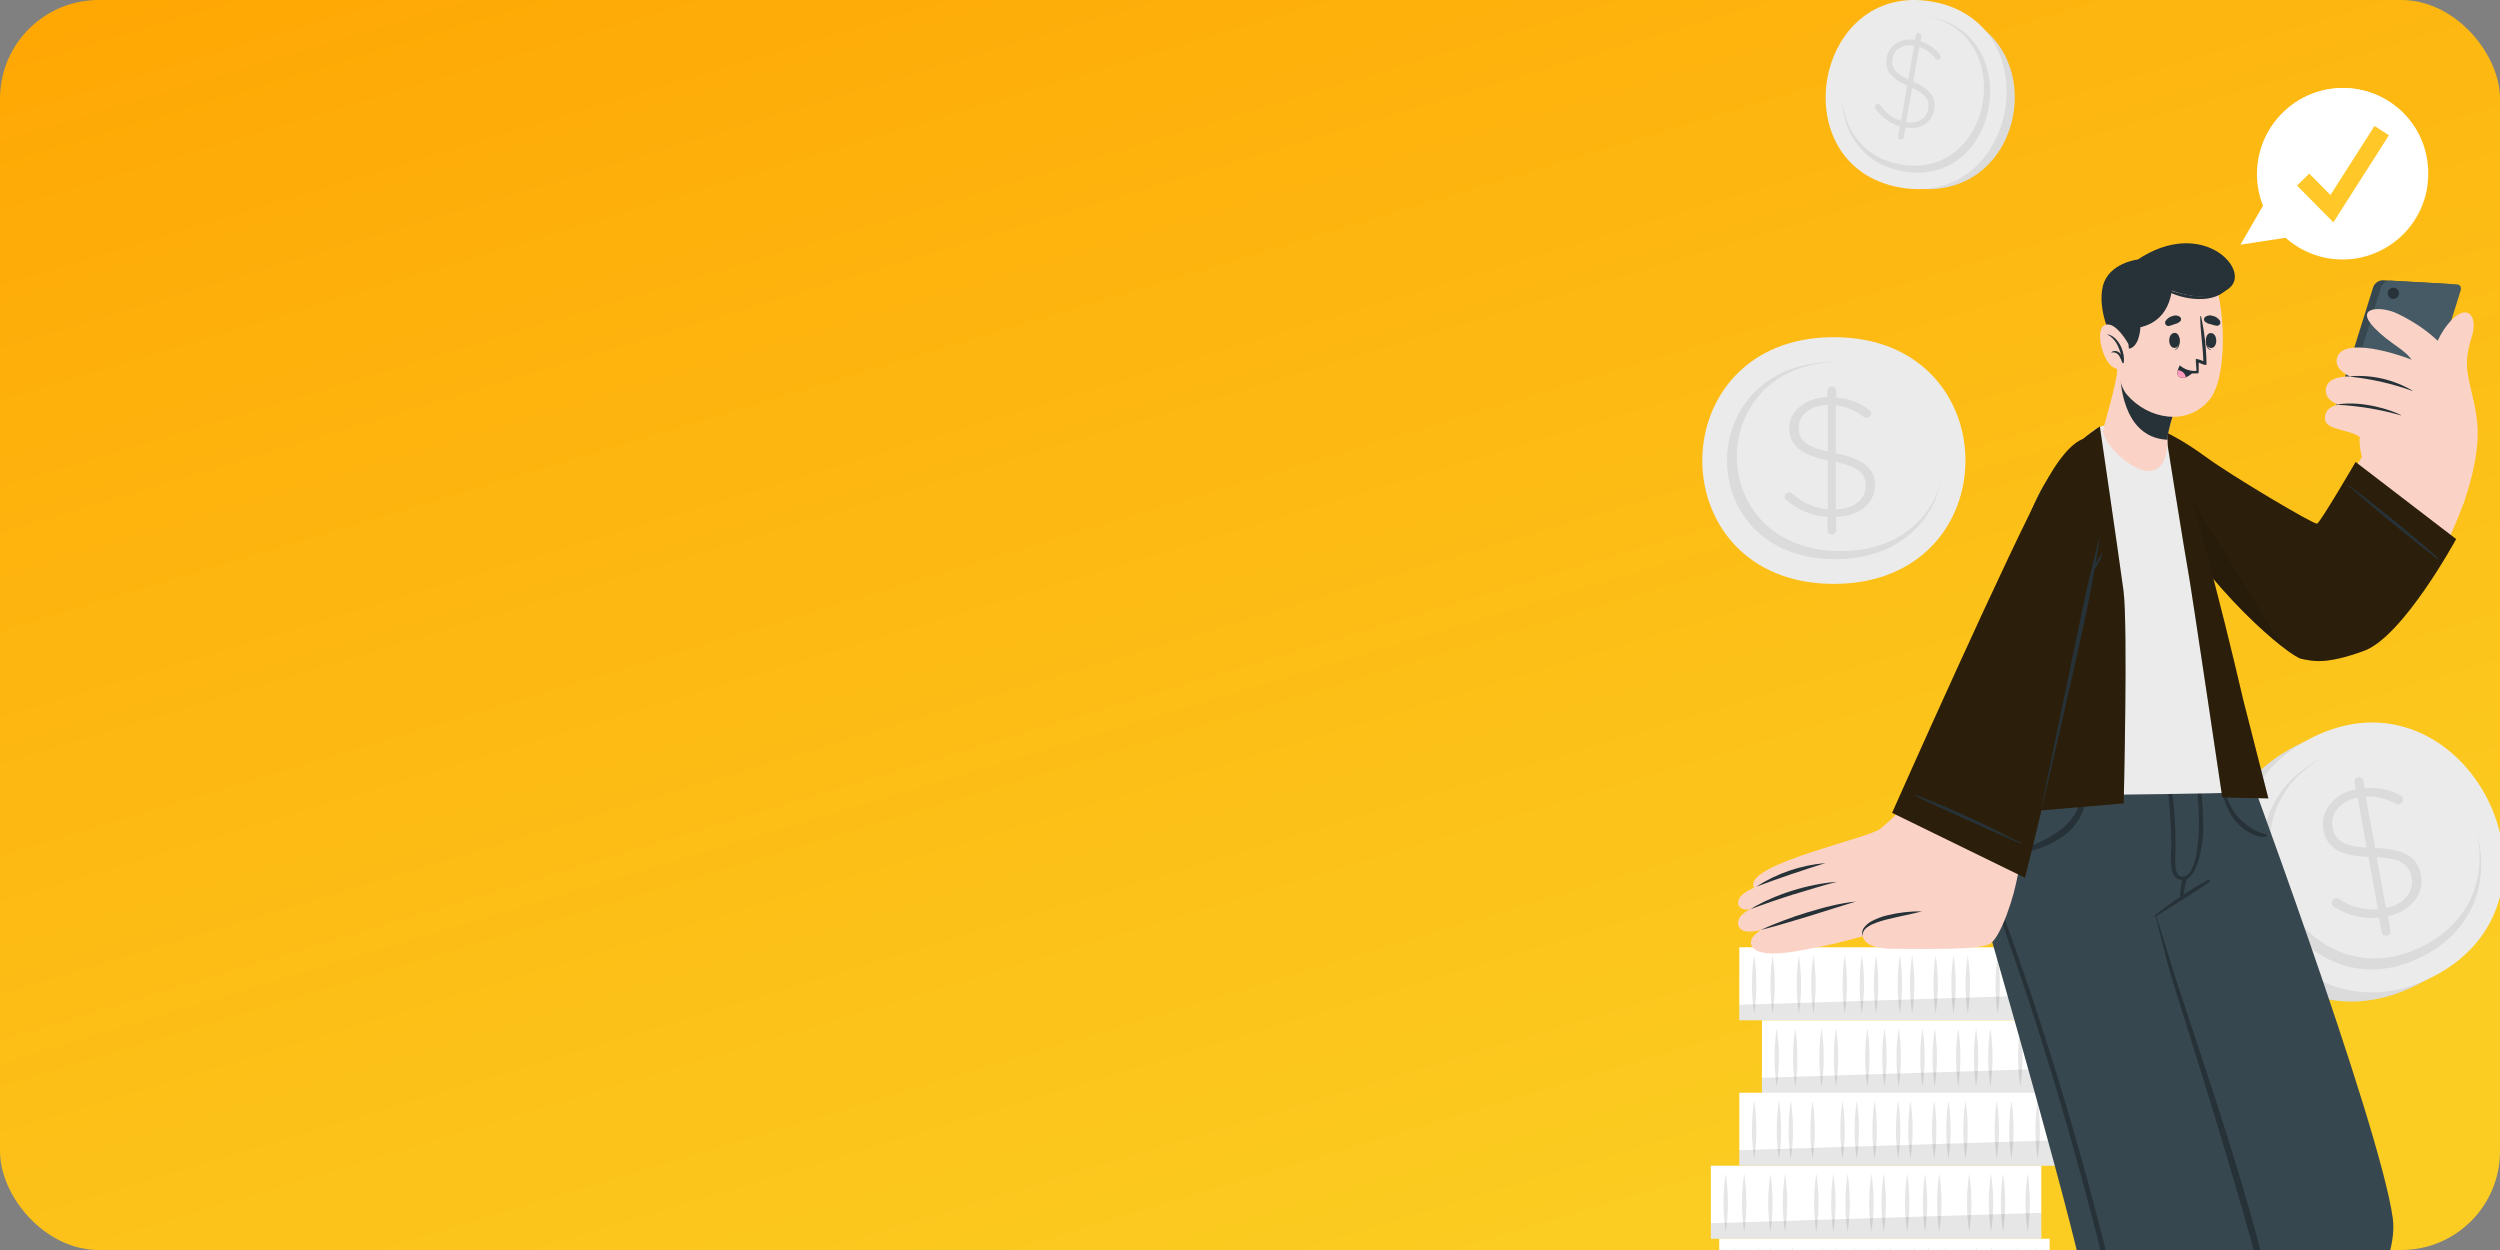<svg width="304" height="152" viewBox="0 0 304 152" fill="none" xmlns="http://www.w3.org/2000/svg">
<rect x="0" y="0" width="304" height="152" fill="#808080" stroke="none"/>
<g clip-path="url(#clip0_82_889)">
<rect width="304" height="152" rx="12" fill="url(#paint0_linear_82_889)"/>
<path d="M222.993 41C201.687 41 201.651 71 222.993 71C244.336 71 244.336 41 222.993 41Z" fill="#EBEBEB"/>
<path d="M236 58.697C234.873 63.669 230.59 68 223.155 68C205.601 68 205.629 44 223.155 44C223.272 44 223.385 44 223.498 44C207.006 44.289 207.088 67.016 223.822 67.016C230.652 67.008 234.717 63.208 236 58.697Z" fill="#DBDBDB"/>
<path d="M222.758 47.001C222.892 46.997 223.023 47.046 223.122 47.139C223.221 47.232 223.281 47.361 223.29 47.498V48.334C224.707 48.431 226.068 48.936 227.219 49.792C227.419 49.936 227.529 50.06 227.529 50.27C227.519 50.417 227.453 50.555 227.346 50.652C227.239 50.75 227.098 50.8 226.955 50.791C226.809 50.798 226.665 50.745 226.556 50.643C225.589 49.885 224.438 49.416 223.23 49.291V55.122C226.586 55.786 228 56.976 228 59.009C228 61.217 226.035 62.78 223.275 62.861V64.498C223.264 64.635 223.203 64.763 223.105 64.855C223.007 64.948 222.878 65 222.745 65C222.612 65 222.483 64.948 222.385 64.855C222.287 64.763 222.227 64.635 222.215 64.498V62.854C220.393 62.736 218.654 62.028 217.245 60.832C217.173 60.786 217.112 60.722 217.069 60.646C217.027 60.57 217.003 60.485 217 60.397C217.012 60.251 217.079 60.115 217.186 60.018C217.292 59.921 217.431 59.87 217.573 59.876C217.712 59.879 217.846 59.933 217.95 60.028C219.15 61.122 220.66 61.787 222.257 61.925V55.977C218.946 55.293 217.577 54.146 217.577 52.062C217.577 49.979 219.519 48.354 222.215 48.291V47.514C222.217 47.443 222.233 47.374 222.261 47.309C222.29 47.245 222.331 47.187 222.381 47.139C222.432 47.091 222.492 47.054 222.556 47.031C222.621 47.007 222.69 46.997 222.758 47.001ZM222.272 54.916V49.228C220.13 49.271 218.716 50.48 218.716 51.977C218.704 53.396 219.425 54.27 222.272 54.916ZM223.23 56.187V61.936C225.439 61.897 226.872 60.688 226.872 59.102C226.888 57.668 226.115 56.789 223.23 56.187Z" fill="#DBDBDB"/>
<path d="M279.159 90.71C259.583 100.736 274.4 129.749 294.007 119.712C313.615 109.675 298.767 80.668 279.159 90.71Z" fill="#DBDBDB"/>
<path d="M280.998 89.767C262.353 99.322 277.16 128.335 295.846 118.769C314.532 109.204 299.699 80.196 280.998 89.767Z" fill="#EBEBEB"/>
<path d="M301.16 101.171C302.713 106.671 301.16 112.938 294.582 116.299C279.076 124.244 266.771 100.167 282.256 92.233L282.562 92.082C268.144 99.851 279.884 122.592 294.67 115.02C300.704 111.933 302.346 106.278 301.16 101.171Z" fill="#DBDBDB"/>
<path d="M286.752 94.506C286.893 94.483 287.039 94.516 287.156 94.599C287.274 94.681 287.356 94.805 287.383 94.946L287.544 95.837C289.015 95.688 290.498 95.982 291.801 96.681C292.029 96.805 292.164 96.919 292.205 97.142C292.229 97.293 292.192 97.448 292.103 97.572C292.014 97.696 291.879 97.78 291.729 97.805C291.655 97.82 291.579 97.82 291.505 97.805C291.431 97.79 291.361 97.76 291.299 97.717C290.198 97.09 288.938 96.796 287.673 96.873L288.823 103.114C292.34 103.212 294.002 104.227 294.396 106.413C294.82 108.779 293.137 110.815 290.367 111.405L290.682 113.145C290.709 113.287 290.677 113.434 290.595 113.553C290.513 113.672 290.387 113.754 290.245 113.78C290.103 113.806 289.956 113.774 289.837 113.692C289.718 113.61 289.637 113.484 289.61 113.342L289.289 111.576C287.395 111.774 285.489 111.331 283.877 110.317C283.793 110.279 283.719 110.221 283.661 110.148C283.603 110.075 283.564 109.989 283.546 109.898C283.527 109.787 283.542 109.672 283.587 109.569C283.632 109.466 283.707 109.378 283.801 109.317C283.896 109.255 284.006 109.222 284.119 109.223C284.232 109.223 284.342 109.256 284.437 109.318C285.82 110.262 287.485 110.703 289.155 110.566L288.005 104.206C284.525 104.072 282.919 103.093 282.515 100.866C282.111 98.639 283.763 96.536 286.472 95.977L286.317 95.127C286.296 94.988 286.33 94.846 286.411 94.731C286.492 94.615 286.614 94.535 286.752 94.506ZM287.787 103.077L286.689 96.987C284.53 97.422 283.339 98.97 283.629 100.581C283.898 102.088 284.778 102.896 287.787 103.067V103.077ZM289.015 104.258L290.128 110.421C292.355 109.97 293.572 108.417 293.262 106.718C292.966 105.17 292.029 104.372 289.01 104.248L289.015 104.258Z" fill="#DBDBDB"/>
<path d="M235.921 1.219C250.314 3.834 246.516 25.395 232.089 22.781C217.662 20.166 221.507 -1.395 235.921 1.219Z" fill="#DBDBDB"/>
<path d="M235.015 0.21C249.381 2.817 245.398 25.402 231.001 22.79C216.604 20.178 220.609 -2.402 235.015 0.21Z" fill="#EBEBEB"/>
<path d="M224 11.966C224.079 16 226.365 19.907 231.358 20.825C243.145 23 246.408 4.207 234.638 2.041L234.409 2C245.443 4.261 242.282 22.051 231.041 19.98C226.475 19.138 224.264 15.656 224 11.966Z" fill="#DBDBDB"/>
<path d="M233.361 4.006C233.405 4.015 233.448 4.033 233.486 4.06C233.525 4.086 233.557 4.121 233.583 4.161C233.609 4.201 233.627 4.246 233.636 4.294C233.645 4.341 233.645 4.39 233.636 4.438L233.531 5.038C234.433 5.293 235.244 5.828 235.859 6.575C235.91 6.622 235.949 6.681 235.973 6.748C235.997 6.816 236.005 6.888 235.996 6.959C235.977 7.06 235.921 7.148 235.84 7.205C235.76 7.261 235.661 7.282 235.567 7.261C235.519 7.254 235.473 7.237 235.432 7.21C235.391 7.183 235.355 7.148 235.327 7.106C234.821 6.45 234.146 5.965 233.385 5.712L232.647 9.916C234.707 10.823 235.461 11.859 235.206 13.331C234.926 14.924 233.474 15.8 231.698 15.511L231.491 16.685C231.484 16.734 231.469 16.781 231.444 16.823C231.42 16.866 231.389 16.902 231.351 16.931C231.313 16.96 231.27 16.98 231.225 16.991C231.179 17.002 231.133 17.003 231.087 16.994C231.041 16.985 230.998 16.966 230.959 16.939C230.92 16.911 230.887 16.876 230.862 16.834C230.836 16.793 230.819 16.747 230.81 16.698C230.802 16.649 230.803 16.599 230.814 16.551L231.021 15.364C229.855 15.034 228.827 14.299 228.101 13.275C228.048 13.216 228.014 13.141 228.004 13.061C227.993 12.98 228.006 12.899 228.042 12.827C228.077 12.755 228.133 12.696 228.201 12.66C228.269 12.623 228.346 12.61 228.421 12.623C228.515 12.641 228.599 12.697 228.656 12.778C229.263 13.705 230.151 14.38 231.171 14.691L231.917 10.408C229.889 9.493 229.159 8.496 229.419 6.994C229.678 5.491 231.13 4.563 232.862 4.861L232.959 4.291C232.978 4.197 233.03 4.115 233.105 4.062C233.18 4.008 233.272 3.989 233.361 4.006ZM232.051 9.653L232.768 5.552C231.394 5.31 230.335 5.984 230.149 7.084C229.962 8.185 230.315 8.828 232.051 9.653ZM232.513 10.693L231.787 14.837C233.202 15.088 234.273 14.406 234.476 13.257C234.654 12.221 234.273 11.492 232.513 10.693Z" fill="#DBDBDB"/>
<path d="M211.501 124.067H251.68V115.191H211.501V124.067Z" fill="white"/>
<g opacity="0.1">
<path d="M250.022 123.254C249.668 120.901 249.668 118.507 250.022 116.154C250.38 118.507 250.38 120.901 250.022 123.254Z" fill="black"/>
<path d="M247.029 123.254C246.674 120.901 246.674 118.507 247.029 116.154C247.386 118.507 247.386 120.901 247.029 123.254Z" fill="black"/>
<path d="M245.568 123.254C245.214 120.901 245.214 118.507 245.568 116.154C245.926 118.507 245.926 120.901 245.568 123.254Z" fill="black"/>
<path d="M237.551 123.254C237.194 120.901 237.194 118.507 237.551 116.154C237.906 118.507 237.906 120.901 237.551 123.254Z" fill="black"/>
<path d="M235.376 123.254C235.019 120.901 235.019 118.507 235.376 116.154C235.734 118.507 235.734 120.901 235.376 123.254Z" fill="black"/>
<path d="M226.396 123.254C226.041 120.901 226.041 118.507 226.396 116.154C226.753 118.507 226.753 120.901 226.396 123.254Z" fill="black"/>
<path d="M224.324 123.254C223.967 120.901 223.967 118.507 224.324 116.154C224.679 118.507 224.679 120.901 224.324 123.254Z" fill="black"/>
<path d="M220.512 123.254C220.158 120.901 220.158 118.507 220.512 116.154C220.872 118.507 220.872 120.901 220.512 123.254Z" fill="black"/>
<path d="M228.131 123.254C227.776 120.901 227.776 118.507 228.131 116.154C228.488 118.507 228.488 120.901 228.131 123.254Z" fill="black"/>
<path d="M242.917 123.254C242.562 120.901 242.562 118.507 242.917 116.154C243.271 118.507 243.271 120.901 242.917 123.254Z" fill="black"/>
<path d="M232.517 123.254C232.163 120.901 232.163 118.507 232.517 116.154C232.875 118.507 232.875 120.901 232.517 123.254Z" fill="black"/>
<path d="M231.021 123.254C230.666 120.901 230.666 118.507 231.021 116.154C231.378 118.507 231.378 120.901 231.021 123.254Z" fill="black"/>
<path d="M215.551 123.254C215.194 120.901 215.194 118.507 215.551 116.154C215.906 118.507 215.906 120.901 215.551 123.254Z" fill="black"/>
<path d="M213.309 123.254C212.951 120.901 212.951 118.507 213.309 116.154C213.663 118.508 213.663 120.901 213.309 123.254Z" fill="black"/>
<path d="M218.746 123.254C218.392 120.901 218.392 118.507 218.746 116.154C219.104 118.507 219.104 120.901 218.746 123.254Z" fill="black"/>
<path d="M239.281 123.254C238.921 120.901 238.921 118.507 239.281 116.154C239.636 118.507 239.636 120.901 239.281 123.254Z" fill="black"/>
</g>
<path opacity="0.1" d="M211.501 124.067V122.182L251.68 120.913V124.067H211.501Z" fill="black"/>
<path d="M214.251 132.949H254.43V124.073H214.251V132.949Z" fill="white"/>
<g opacity="0.1">
<path d="M252.772 132.131C252.415 129.778 252.415 127.384 252.772 125.031C253.127 127.385 253.127 129.778 252.772 132.131Z" fill="black"/>
<path d="M249.779 132.131C249.422 129.778 249.422 127.384 249.779 125.031C250.134 127.385 250.134 129.778 249.779 132.131Z" fill="black"/>
<path d="M248.319 132.131C247.961 129.778 247.961 127.384 248.319 125.031C248.673 127.385 248.673 129.778 248.319 132.131Z" fill="black"/>
<path d="M240.291 132.131C239.936 129.778 239.936 127.385 240.291 125.031C240.649 127.384 240.649 129.778 240.291 132.131Z" fill="black"/>
<path d="M238.121 132.131C237.766 129.778 237.766 127.385 238.121 125.031C238.478 127.384 238.478 129.778 238.121 132.131Z" fill="black"/>
<path d="M229.146 132.131C228.789 129.778 228.789 127.384 229.146 125.031C229.501 127.385 229.501 129.778 229.146 132.131Z" fill="black"/>
<path d="M227.069 132.131C226.715 129.778 226.715 127.385 227.069 125.031C227.427 127.384 227.427 129.778 227.069 132.131Z" fill="black"/>
<path d="M223.263 132.131C222.908 129.778 222.908 127.385 223.263 125.031C223.62 127.384 223.62 129.778 223.263 132.131Z" fill="black"/>
<path d="M230.881 132.131C230.524 129.778 230.524 127.384 230.881 125.031C231.236 127.385 231.236 129.778 230.881 132.131Z" fill="black"/>
<path d="M245.667 132.131C245.31 129.778 245.31 127.384 245.667 125.031C246.022 127.385 246.022 129.778 245.667 132.131Z" fill="black"/>
<path d="M235.268 132.131C234.91 129.778 234.91 127.384 235.268 125.031C235.622 127.385 235.622 129.778 235.268 132.131Z" fill="black"/>
<path d="M233.771 132.131C233.413 129.778 233.413 127.384 233.771 125.031C234.126 127.385 234.126 129.778 233.771 132.131Z" fill="black"/>
<path d="M218.301 132.131C217.944 129.778 217.944 127.384 218.301 125.031C218.656 127.385 218.656 129.778 218.301 132.131Z" fill="black"/>
<path d="M216.053 132.131C215.699 129.778 215.699 127.384 216.053 125.031C216.411 127.384 216.411 129.778 216.053 132.131Z" fill="black"/>
<path d="M221.497 132.131C221.139 129.778 221.139 127.384 221.497 125.031C221.851 127.385 221.851 129.778 221.497 132.131Z" fill="black"/>
<path d="M242.026 132.131C241.671 129.778 241.671 127.385 242.026 125.031C242.383 127.384 242.383 129.778 242.026 132.131Z" fill="black"/>
</g>
<path opacity="0.1" d="M214.251 132.944V131.059L254.43 129.79V132.944H214.251Z" fill="black"/>
<path d="M208.042 150.63H248.22V141.754H208.042V150.63Z" fill="white"/>
<g opacity="0.1">
<path d="M246.563 149.817C246.208 147.462 246.208 145.067 246.563 142.712C246.92 145.067 246.92 147.462 246.563 149.817Z" fill="black"/>
<path d="M243.569 149.817C243.215 147.462 243.215 145.067 243.569 142.712C243.927 145.067 243.927 147.462 243.569 149.817Z" fill="black"/>
<path d="M242.109 149.817C241.754 147.462 241.754 145.067 242.109 142.712C242.466 145.067 242.466 147.462 242.109 149.817Z" fill="black"/>
<path d="M234.087 149.817C233.729 147.462 233.729 145.067 234.087 142.712C234.441 145.067 234.441 147.462 234.087 149.817Z" fill="black"/>
<path d="M231.917 149.817C231.559 147.462 231.559 145.067 231.917 142.712C232.271 145.067 232.271 147.462 231.917 149.817Z" fill="black"/>
<path d="M222.936 149.817C222.582 147.462 222.582 145.067 222.936 142.712C223.294 145.067 223.294 147.462 222.936 149.817Z" fill="black"/>
<path d="M220.865 149.817C220.507 147.462 220.507 145.067 220.865 142.712C221.22 145.067 221.22 147.462 220.865 149.817Z" fill="black"/>
<path d="M217.058 149.817C216.701 147.462 216.701 145.067 217.058 142.712C217.413 145.067 217.413 147.462 217.058 149.817Z" fill="black"/>
<path d="M224.671 149.817C224.317 147.462 224.317 145.067 224.671 142.712C225.029 145.067 225.029 147.462 224.671 149.817Z" fill="black"/>
<path d="M239.457 149.817C239.102 147.462 239.102 145.067 239.457 142.712C239.815 145.067 239.815 147.462 239.457 149.817Z" fill="black"/>
<path d="M229.058 149.817C228.703 147.462 228.703 145.067 229.058 142.712C229.415 145.067 229.415 147.462 229.058 149.817Z" fill="black"/>
<path d="M227.561 149.817C227.206 147.462 227.206 145.067 227.561 142.712C227.919 145.067 227.919 147.462 227.561 149.817Z" fill="black"/>
<path d="M212.092 149.817C211.737 147.462 211.737 145.067 212.092 142.712C212.449 145.067 212.449 147.462 212.092 149.817Z" fill="black"/>
<path d="M209.849 149.817C209.492 147.462 209.492 145.067 209.849 142.712C210.204 145.067 210.204 147.462 209.849 149.817Z" fill="black"/>
<path d="M215.282 149.817C214.927 147.462 214.927 145.067 215.282 142.712C215.639 145.067 215.639 147.462 215.282 149.817Z" fill="black"/>
<path d="M235.822 149.817C235.464 147.462 235.464 145.067 235.822 142.712C236.176 145.067 236.176 147.462 235.822 149.817Z" fill="black"/>
</g>
<path opacity="0.1" d="M208.042 150.63V148.745L248.22 147.476V150.63H208.042Z" fill="black"/>
<path d="M209.057 159.507H249.235V150.631H209.057V159.507Z" fill="white"/>
<g opacity="0.1">
<path d="M210.864 151.594C211.219 153.947 211.219 156.341 210.864 158.694C210.507 156.341 210.507 153.947 210.864 151.594Z" fill="black"/>
<path d="M213.852 151.594C214.21 153.947 214.21 156.341 213.852 158.694C213.498 156.341 213.498 153.947 213.852 151.594Z" fill="black"/>
<path d="M215.318 151.594C215.673 153.947 215.673 156.341 215.318 158.694C214.961 156.341 214.961 153.947 215.318 151.594Z" fill="black"/>
<path d="M223.34 151.594C223.695 153.947 223.695 156.341 223.34 158.694C222.986 156.341 222.986 153.947 223.34 151.594Z" fill="black"/>
<path d="M225.51 151.594C225.868 153.947 225.868 156.341 225.51 158.694C225.156 156.341 225.156 153.947 225.51 151.594Z" fill="black"/>
<path d="M234.485 151.594C234.843 153.947 234.843 156.341 234.485 158.694C234.131 156.341 234.131 153.947 234.485 151.594Z" fill="black"/>
<path d="M236.562 151.594C236.917 153.947 236.917 156.341 236.562 158.694C236.205 156.341 236.205 153.947 236.562 151.594Z" fill="black"/>
<path d="M240.369 151.594C240.726 153.947 240.726 156.341 240.369 158.694C240.014 156.341 240.014 153.947 240.369 151.594Z" fill="black"/>
<path d="M232.756 151.594C233.11 153.947 233.11 156.341 232.756 158.694C232.398 156.341 232.398 153.947 232.756 151.594Z" fill="black"/>
<path d="M217.97 151.594C218.324 153.947 218.324 156.341 217.97 158.694C217.612 156.341 217.612 153.947 217.97 151.594Z" fill="black"/>
<path d="M228.369 151.594C228.724 153.947 228.724 156.341 228.369 158.694C228.012 156.341 228.012 153.947 228.369 151.594Z" fill="black"/>
<path d="M229.866 151.594C230.221 153.947 230.221 156.341 229.866 158.694C229.509 156.341 229.509 153.947 229.866 151.594Z" fill="black"/>
<path d="M245.32 151.594C245.675 153.947 245.675 156.341 245.32 158.694C244.963 156.341 244.963 153.947 245.32 151.594Z" fill="black"/>
<path d="M247.578 151.594C247.935 153.947 247.935 156.341 247.578 158.694C247.223 156.341 247.223 153.947 247.578 151.594Z" fill="black"/>
<path d="M242.14 151.594C242.495 153.947 242.495 156.341 242.14 158.694C241.783 156.341 241.783 153.947 242.14 151.594Z" fill="black"/>
<path d="M221.605 151.594C221.963 153.947 221.963 156.341 221.605 158.694C221.251 156.341 221.251 153.947 221.605 151.594Z" fill="black"/>
</g>
<path d="M211.501 141.754H251.68V132.877H211.501V141.754Z" fill="white"/>
<g opacity="0.1">
<path d="M213.309 133.835C213.663 136.19 213.663 138.585 213.309 140.941C212.951 138.585 212.951 136.19 213.309 133.835Z" fill="black"/>
<path d="M216.318 133.835C216.675 136.19 216.675 138.586 216.318 140.941C215.963 138.586 215.963 136.19 216.318 133.835Z" fill="black"/>
<path d="M217.763 133.835C218.117 136.19 218.117 138.586 217.763 140.941C217.405 138.586 217.405 136.19 217.763 133.835Z" fill="black"/>
<path d="M225.785 133.835C226.142 136.19 226.142 138.586 225.785 140.941C225.43 138.586 225.43 136.19 225.785 133.835Z" fill="black"/>
<path d="M227.955 133.835C228.312 136.19 228.312 138.586 227.955 140.941C227.6 138.586 227.6 136.19 227.955 133.835Z" fill="black"/>
<path d="M236.93 133.835C237.287 136.19 237.287 138.586 236.93 140.941C236.575 138.586 236.575 136.19 236.93 133.835Z" fill="black"/>
<path d="M239.007 133.835C239.362 136.19 239.362 138.586 239.007 140.941C238.649 138.586 238.649 136.19 239.007 133.835Z" fill="black"/>
<path d="M242.813 133.835C243.171 136.19 243.171 138.586 242.813 140.941C242.459 138.586 242.459 136.19 242.813 133.835Z" fill="black"/>
<path d="M235.2 133.835C235.555 136.19 235.555 138.586 235.2 140.941C234.843 138.586 234.843 136.19 235.2 133.835Z" fill="black"/>
<path d="M220.414 133.835C220.769 136.19 220.769 138.586 220.414 140.941C220.057 138.586 220.057 136.19 220.414 133.835Z" fill="black"/>
<path d="M230.819 133.835C231.174 136.19 231.174 138.586 230.819 140.941C230.461 138.586 230.461 136.19 230.819 133.835Z" fill="black"/>
<path d="M232.31 133.835C232.665 136.19 232.665 138.586 232.31 140.941C231.953 138.586 231.953 136.19 232.31 133.835Z" fill="black"/>
<path d="M247.78 133.835C248.135 136.19 248.135 138.586 247.78 140.941C247.423 138.586 247.423 136.19 247.78 133.835Z" fill="black"/>
<path d="M250.022 133.835C250.38 136.19 250.38 138.586 250.022 140.941C249.668 138.586 249.668 136.19 250.022 133.835Z" fill="black"/>
<path d="M244.584 133.835C244.939 136.19 244.939 138.586 244.584 140.941C244.227 138.586 244.227 136.19 244.584 133.835Z" fill="black"/>
<path d="M224.05 133.835C224.407 136.19 224.407 138.586 224.05 140.941C223.695 138.586 223.695 136.19 224.05 133.835Z" fill="black"/>
</g>
<path opacity="0.1" d="M211.501 141.754V139.863L251.68 138.6V141.754H211.501Z" fill="black"/>
<path d="M266.036 146.653C264.814 152.697 239.742 176.81 239.742 176.81L257.221 197.008C257.221 197.008 292.816 161.475 290.962 148.124C289.341 136.507 271.955 89.809 271.955 89.809H251.918C251.918 89.809 267.263 140.713 266.036 146.653Z" fill="#37474F"/>
<path d="M268.548 143.706C268.263 142.199 267.936 140.697 267.615 139.195C266.963 136.129 266.272 133.07 265.544 130.018C264.104 123.952 262.542 117.934 260.857 111.964C259.143 105.962 257.335 99.97 255.258 94.087C254.999 93.356 254.74 92.631 254.466 91.906C254.466 91.854 254.362 91.875 254.378 91.932C256.18 97.831 258.039 103.709 259.733 109.639C261.427 115.569 262.975 121.483 264.441 127.444C265.176 130.438 265.865 133.447 266.512 136.456C266.858 137.933 267.18 139.413 267.481 140.894C267.871 142.398 268.151 143.928 268.32 145.472C268.376 146.943 267.964 148.393 267.144 149.615C266.388 150.848 265.502 152.003 264.648 153.163C262.934 155.488 246.609 173.682 246.081 174.174C246.045 174.216 246.081 174.273 246.149 174.236C248.339 172.268 262.203 157.275 263.949 154.955C264.819 153.805 265.67 152.642 266.502 151.464C267.333 150.397 268.005 149.214 268.496 147.953C268.882 146.566 268.9 145.102 268.548 143.706Z" fill="#263238"/>
<path d="M270.044 89.788C269.261 93.084 268.685 96.426 268.32 99.794C267.9 103.994 267.377 107.707 266.818 108.168C266.259 108.629 263.016 110.726 261.944 111.379C261.944 111.379 271.831 141.339 274.374 151.324C278.072 165.826 286.928 209.246 286.928 209.246H263.338C263.338 209.246 256.165 167.892 253.026 154.111C250.338 142.292 240.037 106.837 240.037 106.837C238.948 104.102 238.459 101.165 238.603 98.224C238.747 95.284 239.52 92.409 240.871 89.793C240.871 89.793 270.044 89.767 270.044 89.788Z" fill="#37474F"/>
<path d="M268.491 106.987C266.198 108.246 264.02 109.704 261.981 111.343C261.968 111.356 261.96 111.374 261.959 111.392C261.957 111.411 261.962 111.429 261.972 111.445C261.982 111.46 261.997 111.472 262.015 111.478C262.032 111.484 262.051 111.484 262.069 111.477C264.275 110.095 266.533 108.748 268.662 107.246C268.693 107.223 268.715 107.188 268.722 107.148C268.729 107.109 268.721 107.069 268.699 107.036C268.677 107.003 268.643 106.979 268.604 106.97C268.566 106.961 268.525 106.967 268.491 106.987Z" fill="#263238"/>
<path d="M266.688 90.684C266.688 90.606 266.523 90.606 266.538 90.684C266.947 93.322 267.224 95.978 267.367 98.644C267.445 99.882 267.512 106.76 265.321 106.599C264.959 106.573 264.72 106.252 264.586 105.729C264.486 105.031 264.472 104.323 264.544 103.621C264.544 102.176 264.544 100.731 264.43 99.291C264.263 96.603 263.821 93.939 263.11 91.342C263.103 91.326 263.092 91.312 263.076 91.304C263.061 91.296 263.043 91.294 263.027 91.297C263.01 91.301 262.995 91.311 262.984 91.325C262.974 91.338 262.969 91.356 262.97 91.373C263.605 95.037 263.961 98.743 264.037 102.461C264.037 104.253 263.571 107.024 265.44 107.008C267.31 106.993 267.869 102.394 267.911 101.151C267.957 97.624 267.546 94.105 266.688 90.684Z" fill="#263238"/>
<path d="M265.409 106.78C265.289 107.264 265.202 107.755 265.15 108.251C265.078 108.64 265.078 109.038 265.15 109.427C265.15 109.499 265.269 109.489 265.3 109.427C265.467 109.046 265.575 108.643 265.621 108.23C265.715 107.775 265.818 107.324 265.896 106.863C265.907 106.798 265.892 106.732 265.854 106.679C265.816 106.625 265.759 106.589 265.694 106.578C265.629 106.567 265.563 106.582 265.51 106.62C265.456 106.658 265.42 106.716 265.409 106.78Z" fill="#263238"/>
<path d="M276.865 160.279C276.078 156.364 275.021 152.511 273.954 148.652C271.81 140.91 269.293 133.281 266.766 125.652L264.591 119.06C264.228 117.962 262.447 112.037 262.229 111.472C262.229 111.46 262.224 111.448 262.216 111.439C262.207 111.431 262.195 111.426 262.183 111.426C262.17 111.426 262.158 111.431 262.15 111.439C262.141 111.448 262.136 111.46 262.136 111.472C262.654 113.492 263.343 116.434 263.933 118.433C264.523 120.432 265.15 122.369 265.766 124.332C266.968 128.195 268.195 132.054 269.366 135.928C271.681 143.582 273.975 151.237 275.855 159.015C276.373 161.196 276.891 163.371 277.409 165.562C277.927 167.752 278.3 169.943 278.755 172.134C278.755 172.191 278.869 172.175 278.864 172.134C278.465 168.172 277.652 164.225 276.865 160.279Z" fill="#263238"/>
<path d="M262.198 180.783C260.898 173.314 259.339 165.883 257.62 158.513C255.901 151.143 253.958 143.722 251.83 136.404C249.701 129.086 247.35 121.841 244.823 114.652C243.55 111.266 242.48 107.807 241.617 104.294C240.84 100.804 240.447 97.044 241.26 93.512C241.462 92.618 241.73 91.74 242.062 90.886C242.088 90.829 242 90.777 241.974 90.839C239.136 97.453 240.98 104.683 243.14 111.203C244.326 114.777 245.589 118.319 246.765 121.898C247.963 125.571 249.111 129.259 250.209 132.96C252.384 140.304 254.38 147.684 256.196 155.1C258.012 162.516 259.626 169.996 261.038 177.541C262.462 185.091 263.659 192.668 264.876 200.25C265.031 201.234 265.155 202.229 265.285 203.218C265.285 203.275 265.383 203.275 265.373 203.218C264.482 195.724 263.493 188.245 262.198 180.783Z" fill="#263238"/>
<path d="M244.124 103.59C244.688 103.378 245.32 103.326 245.9 103.165C247.689 102.683 249.363 101.848 250.825 100.71C251.736 99.926 252.437 98.928 252.866 97.805C253.125 97.204 254.249 94.029 254.259 94.004C254.269 93.978 254.44 93.957 254.435 94.035C254.409 94.465 253.767 97.178 253.549 97.862C253.191 99.153 252.472 100.315 251.478 101.213C250.446 102.069 249.267 102.729 247.997 103.16C247.351 103.391 246.686 103.564 246.009 103.678C245.383 103.825 244.735 103.857 244.098 103.771C244.01 103.761 244.046 103.621 244.124 103.59Z" fill="#263238"/>
<path d="M275.638 101.513C275.326 101.383 275.006 101.274 274.679 101.187C274.337 101.047 274.009 100.873 273.701 100.669C273.039 100.243 272.445 99.719 271.94 99.115C271.358 98.337 270.923 97.46 270.655 96.526C270.474 96.008 269.987 93.066 269.977 93.046C269.967 93.025 269.879 93.009 269.889 93.077C269.942 94.261 270.081 95.439 270.303 96.603C270.551 97.683 271.001 98.706 271.629 99.618C272.157 100.302 272.822 100.868 273.582 101.28C273.921 101.464 274.283 101.602 274.659 101.689C274.982 101.795 275.33 101.795 275.653 101.689C275.71 101.663 275.679 101.539 275.638 101.513Z" fill="#263238"/>
<path d="M261.566 59.258C266.709 68.435 277.621 80.046 281.764 79.803C283.737 79.689 287.29 79.906 289.714 77.457C295.002 72.112 298 65.509 299.72 60.812C300.393 58.973 290.159 51.401 288.891 53.069C285.918 56.969 282.676 64.437 282.096 64.432C279.962 64.432 271.282 57.974 265.047 53.67C258.039 48.853 259.521 55.602 261.566 59.258Z" fill="#FBD3C6"/>
<path d="M288.606 34.839L283.82 50.143C283.629 50.588 283.82 50.971 284.286 50.992L292.293 51.443C292.539 51.439 292.778 51.365 292.984 51.231C293.189 51.096 293.352 50.905 293.453 50.681L298.233 35.383C298.425 34.932 298.233 34.554 297.773 34.528L289.761 34.078C289.516 34.082 289.277 34.156 289.073 34.291C288.869 34.426 288.707 34.616 288.606 34.839Z" fill="#37474F"/>
<path d="M289.553 34.886L284.773 50.184C284.719 50.268 284.689 50.365 284.685 50.464C284.682 50.564 284.705 50.663 284.752 50.75C284.8 50.837 284.871 50.91 284.956 50.961C285.042 51.012 285.14 51.039 285.239 51.039L293.246 51.489C293.491 51.485 293.729 51.411 293.934 51.276C294.138 51.141 294.3 50.951 294.401 50.728L299.181 35.424C299.373 34.979 299.181 34.596 298.715 34.575L290.708 34.124C290.464 34.13 290.226 34.205 290.022 34.339C289.818 34.474 289.655 34.663 289.553 34.886Z" fill="#455A64"/>
<path d="M291.713 35.719C291.702 35.854 291.652 35.983 291.568 36.089C291.484 36.195 291.371 36.274 291.242 36.316C291.114 36.357 290.976 36.36 290.845 36.323C290.715 36.286 290.599 36.212 290.511 36.109C290.424 36.006 290.368 35.879 290.353 35.745C290.337 35.611 290.361 35.474 290.423 35.354C290.485 35.234 290.58 35.134 290.699 35.068C290.817 35.002 290.952 34.973 291.086 34.984C291.267 35 291.433 35.086 291.55 35.223C291.668 35.361 291.726 35.539 291.713 35.719Z" fill="#263238"/>
<path d="M300.952 49.635C300.207 45.601 299.399 44.679 300.569 40.94C301.341 38.485 300.108 36.937 298.208 38.822C295.1 41.929 294.976 47.315 295.473 49.18L300.952 49.635Z" fill="#FBD3C6"/>
<path d="M299.487 61.392C299.487 61.392 301.615 55.974 301.248 51.598C300.989 48.574 299.694 42.048 291.522 38.133C289.585 37.2 286.161 37.247 288.772 39.919C290.631 41.815 292.397 42.462 293.257 43.762C293.257 43.762 288.911 44.337 288.052 46.316C287.302 48.045 286.675 49.826 286.177 51.645C286.49 51.812 286.813 51.959 287.145 52.085C287.145 52.085 286.4 53.965 287.663 56.777L299.487 61.392Z" fill="#FBD3C6"/>
<path d="M300.538 48.75C299.394 47.641 296.913 45.337 294.256 44.151C291.283 42.84 285.214 41.105 284.261 43.307C283.567 44.922 285.814 45.787 285.814 45.787C285.814 45.787 283.152 45.601 282.842 47.196C282.562 48.651 284.349 49.216 284.349 49.216C284.349 49.216 282.717 49.382 282.717 50.832C282.717 52.582 286.135 51.95 287.663 53.721C288.026 54.11 300.538 48.75 300.538 48.75Z" fill="#FBD3C6"/>
<path d="M293.386 47.522C291.124 46.179 288.506 45.559 285.882 45.746C285.814 45.746 285.788 45.808 285.85 45.813C288.42 46.086 290.946 46.668 293.376 47.548C293.376 47.548 293.401 47.533 293.386 47.522Z" fill="#263238"/>
<path d="M291.972 50.485C290.822 49.853 287.311 48.729 284.375 49.159C284.307 49.159 284.281 49.226 284.344 49.231C286.924 49.368 289.479 49.799 291.962 50.516C291.962 50.516 291.988 50.485 291.972 50.485Z" fill="#263238"/>
<path d="M286.441 56.181L298.663 65.55C298.663 65.55 292.226 77.415 287.446 79.15C282.665 80.885 281.158 80.367 279.822 80.108C278.486 79.849 268.428 71.894 261.696 59.646C255.351 48.076 262.732 51.551 268.237 55.57C271.344 57.859 281.371 63.81 281.759 63.681C282.148 63.551 286.441 56.181 286.441 56.181Z" fill="#34260E"/>
<path opacity="0.2" d="M286.441 56.181L298.663 65.55C298.663 65.55 292.226 77.415 287.446 79.15C282.665 80.885 281.158 80.367 279.822 80.108C278.486 79.849 268.428 71.894 261.696 59.646C255.351 48.076 262.732 51.551 268.237 55.57C271.344 57.859 281.371 63.81 281.759 63.681C282.148 63.551 286.441 56.181 286.441 56.181Z" fill="#050400"/>
<path d="M285.509 58.947C287.42 60.361 289.289 61.827 291.143 63.308C292.055 64.033 295.556 67.058 296.566 67.912C296.602 67.948 296.514 68.057 296.467 68.026C295.478 67.306 291.78 64.349 290.884 63.608C289.056 62.101 287.259 60.579 285.467 58.999C285.46 58.993 285.456 58.986 285.455 58.977C285.454 58.968 285.457 58.959 285.462 58.952C285.468 58.946 285.476 58.941 285.484 58.94C285.493 58.939 285.502 58.942 285.509 58.947Z" fill="#263238"/>
<path opacity="0.1" d="M277.611 78.71C273.986 75.898 266.87 69.031 261.717 59.646C258.34 53.489 258.858 51.593 260.909 51.769C262.69 54.581 272.359 70.206 277.611 78.71Z" fill="#050400"/>
<path d="M238.675 96.733C238.758 96.826 274.41 96.573 274.752 96.215C275.203 95.697 266.75 57.129 263.042 52.396C262.245 51.36 259.66 51.122 257.465 51.417C256.894 51.491 256.331 51.614 255.781 51.785H255.724C255.278 51.917 254.859 52.127 254.487 52.406C248.427 57.347 243.461 74.448 242.311 79.58C240.405 88.037 238.375 96.402 238.675 96.733Z" fill="#EBEBEB"/>
<path d="M255.341 51.857C255.341 51.857 257.667 67.736 258.216 71.843C258.764 75.95 258.241 97.691 258.241 97.691L235.863 99.582C235.863 99.582 240.55 85.142 240.602 84.226C240.602 84.226 244.315 66.881 248.142 59.719C249.851 56.54 252.325 53.838 255.341 51.857Z" fill="#34260E"/>
<path opacity="0.2" d="M255.341 51.857C255.341 51.857 257.667 67.736 258.216 71.843C258.764 75.95 258.241 97.691 258.241 97.691L235.863 99.582C235.863 99.582 240.55 85.142 240.602 84.226C240.602 84.226 244.315 66.881 248.142 59.719C249.851 56.54 252.325 53.838 255.341 51.857Z" fill="#050400"/>
<path d="M252.757 53.846L246.024 98.722L235.873 99.582C235.873 99.582 240.566 85.142 240.612 84.231C240.612 84.231 244.331 66.881 248.158 59.714C249.345 57.51 250.901 55.526 252.757 53.846Z" fill="#37474F"/>
<path d="M263.275 52.188C263.275 52.188 265.818 68.192 266.088 69.517C266.357 70.843 270.231 96.966 270.231 96.966L275.834 97.085L272.794 85.173C272.794 85.173 265.979 55.575 263.275 52.188Z" fill="#34260E"/>
<path opacity="0.2" d="M263.275 52.188C263.275 52.188 265.818 68.192 266.088 69.517C266.357 70.843 270.231 96.966 270.231 96.966L275.834 97.085L272.794 85.173C272.794 85.173 265.979 55.575 263.275 52.188Z" fill="#050400"/>
<path d="M261.53 57.269C259.826 57.461 256.61 55.094 255.709 52.608C255.652 52.437 256.154 50.806 256.677 48.796C256.993 47.574 257.309 46.207 257.511 44.938C257.553 44.679 265.161 48.128 265.161 48.128C264.45 49.642 263.929 51.237 263.607 52.877C263.584 53.049 263.575 53.222 263.581 53.395V53.483C263.596 54.488 263.353 57.057 261.53 57.269Z" fill="#FBD3C6"/>
<path d="M263.597 53.385C263.597 53.411 263.597 53.442 263.597 53.473C263.322 53.466 263.048 53.439 262.778 53.39C258.117 52.546 257.806 46.486 257.801 44.964C259.184 45.394 265.171 48.108 265.171 48.108C264.46 49.623 263.938 51.219 263.617 52.862C263.595 53.035 263.588 53.21 263.597 53.385Z" fill="#263238"/>
<path d="M257.594 34.813C256.377 37.537 256.843 45.907 258.63 47.988C261.219 51.003 265.968 51.857 268.661 48.626C271.251 45.518 270.469 34.596 268.423 32.654C265.414 29.795 259.401 30.805 257.594 34.813Z" fill="#FBD3C6"/>
<path d="M265 41.059C265 41.059 264.953 41.059 264.959 41.106C264.99 41.67 264.933 42.323 264.441 42.525V42.556C265.057 42.452 265.124 41.587 265 41.059Z" fill="#263238"/>
<path d="M264.482 40.479C263.571 40.432 263.545 42.255 264.389 42.302C265.233 42.349 265.249 40.52 264.482 40.479Z" fill="#263238"/>
<path d="M268.273 41.08C268.273 41.08 268.315 41.08 268.315 41.131C268.315 41.696 268.356 42.343 268.864 42.54C268.864 42.54 268.864 42.576 268.864 42.571C268.237 42.478 268.159 41.613 268.273 41.08Z" fill="#263238"/>
<path d="M268.786 40.5C269.692 40.443 269.739 42.266 268.9 42.317C268.061 42.369 268.024 40.546 268.786 40.5Z" fill="#263238"/>
<path d="M263.778 39.635C264.018 39.569 264.255 39.489 264.487 39.397C264.75 39.348 264.989 39.213 265.166 39.013C265.208 38.94 265.225 38.855 265.214 38.771C265.204 38.687 265.167 38.608 265.109 38.547C264.972 38.445 264.811 38.381 264.642 38.362C264.473 38.343 264.301 38.369 264.145 38.438C263.809 38.53 263.517 38.742 263.327 39.034C263.288 39.103 263.269 39.183 263.274 39.262C263.279 39.342 263.307 39.419 263.355 39.482C263.403 39.546 263.469 39.595 263.544 39.622C263.619 39.649 263.7 39.653 263.778 39.635Z" fill="#263238"/>
<path d="M269.501 39.609C269.257 39.558 269.016 39.493 268.781 39.412C268.517 39.377 268.271 39.257 268.082 39.07C268.027 38.997 268 38.908 268.004 38.817C268.009 38.726 268.046 38.64 268.107 38.573C268.237 38.463 268.394 38.389 268.561 38.36C268.729 38.331 268.901 38.347 269.06 38.407C269.403 38.475 269.707 38.672 269.91 38.956C269.962 39.023 269.992 39.103 269.997 39.187C270.001 39.272 269.979 39.355 269.935 39.426C269.89 39.498 269.824 39.554 269.746 39.586C269.669 39.619 269.583 39.627 269.501 39.609Z" fill="#263238"/>
<path d="M265.026 44.493C265.165 44.718 265.35 44.912 265.569 45.063C265.787 45.214 266.034 45.317 266.295 45.368C266.523 45.413 266.757 45.427 266.989 45.409C267.032 45.415 267.075 45.415 267.118 45.409C267.159 45.414 267.201 45.414 267.242 45.409C267.273 45.403 267.3 45.388 267.322 45.366C267.343 45.344 267.357 45.315 267.362 45.285C267.364 45.266 267.364 45.247 267.362 45.228V45.181C267.362 44.746 267.362 44.083 267.362 44.083C267.517 44.166 268.325 44.539 268.315 44.311C268.29 42.352 268.068 40.4 267.652 38.485C267.652 38.423 267.543 38.433 267.548 38.485C267.548 40.298 267.885 42.11 267.926 43.918C267.641 43.779 267.338 43.681 267.025 43.628C266.963 43.628 267.108 44.907 267.087 45.099C266.73 45.129 266.371 45.088 266.031 44.978C265.69 44.867 265.375 44.69 265.104 44.456C265.036 44.41 265 44.446 265.026 44.493Z" fill="#263238"/>
<path d="M266.735 45.187C266.491 45.492 266.174 45.731 265.813 45.881C265.612 45.956 265.394 45.966 265.186 45.912C264.736 45.787 264.731 45.394 264.819 45.016C264.87 44.836 264.941 44.662 265.031 44.498C265.511 44.903 266.108 45.144 266.735 45.187Z" fill="#263238"/>
<path d="M265.813 45.88C265.612 45.955 265.394 45.966 265.186 45.912C264.736 45.787 264.731 45.394 264.819 45.016C265.057 45.028 265.285 45.119 265.465 45.276C265.646 45.433 265.768 45.646 265.813 45.88Z" fill="#FF9BBC"/>
<path d="M258.594 42.416C260.194 42.535 260.282 39.738 260.282 39.738C260.282 39.738 263.519 39.443 264.094 35.326C264.094 35.326 268.631 37.211 271.169 34.958C273.706 32.705 267.699 26.402 259.961 31.556C259.961 31.556 256.414 31.954 255.709 34.787C255.005 37.62 256.678 42.276 258.594 42.416Z" fill="#263238"/>
<path d="M263.016 34.849C263.014 34.841 263.008 34.834 263.001 34.83C262.994 34.825 262.986 34.822 262.978 34.822C262.969 34.822 262.961 34.825 262.954 34.83C262.947 34.834 262.942 34.841 262.939 34.849C263.296 37.62 261.385 40.028 258.469 39.65C258.451 39.651 258.434 39.657 258.42 39.669C258.407 39.681 258.398 39.697 258.395 39.715C258.392 39.732 258.395 39.751 258.404 39.766C258.413 39.782 258.427 39.794 258.443 39.8C261.307 40.468 264.161 37.734 263.016 34.849Z" fill="#263238"/>
<path d="M265.927 29.624C266.917 29.779 267.878 30.085 268.776 30.53C270.096 31.25 271.769 33.021 270.718 34.611C269.273 36.786 265.906 35.968 263.855 35.305C263.829 35.293 263.798 35.291 263.77 35.302C263.743 35.312 263.72 35.333 263.708 35.359C263.696 35.386 263.694 35.417 263.704 35.445C263.715 35.472 263.735 35.495 263.762 35.507C265.803 36.569 270.148 37.092 271.199 34.383C272.37 31.395 268.107 29.81 265.927 29.624Z" fill="#263238"/>
<path d="M258.816 41.836C258.816 41.836 257.263 38.987 255.968 39.521C254.673 40.054 255.683 44.047 257.04 44.7C257.208 44.798 257.395 44.861 257.588 44.886C257.782 44.91 257.978 44.895 258.166 44.842C258.353 44.789 258.528 44.698 258.68 44.576C258.832 44.454 258.957 44.302 259.049 44.13L258.816 41.836Z" fill="#FBD3C6"/>
<path d="M256.279 40.645C256.279 40.645 256.248 40.645 256.279 40.681C257.226 41.199 257.651 42.157 257.915 43.151C257.868 43.046 257.799 42.952 257.712 42.876C257.625 42.8 257.522 42.744 257.411 42.711C257.301 42.679 257.184 42.671 257.07 42.688C256.956 42.705 256.846 42.746 256.75 42.809C256.724 42.809 256.75 42.866 256.75 42.866C256.93 42.828 257.118 42.847 257.287 42.92C257.456 42.993 257.597 43.118 257.692 43.276C257.849 43.539 257.978 43.819 258.076 44.109C258.112 44.203 258.278 44.177 258.252 44.068C258.417 42.799 257.62 40.929 256.279 40.645Z" fill="#263238"/>
<path d="M250.261 56.539C242.927 69.191 232.927 95.345 230.943 99.499C229.602 102.316 244.336 109.748 244.963 107.697C245.76 105.071 255.031 74.132 255.699 59.046C256.004 52.038 252.607 52.489 250.261 56.539Z" fill="#FBD3C6"/>
<path d="M245.361 106.283C245.014 108.836 243.29 113.984 241.99 114.766C240.69 115.548 233.916 115.382 230.498 115.382C227.08 115.382 226.406 114.429 226.463 113.254C226.52 112.078 233.714 111.855 233.714 111.855C233.714 111.855 224.133 114.6 221.724 115.046C219.316 115.491 213.759 116.9 212.956 114.901C212.594 114 214.117 113.088 214.117 113.088C214.117 113.088 211.786 113.767 211.418 112.606C210.994 111.291 212.848 110.566 212.848 110.566C212.848 110.566 211.392 110.856 211.356 109.784C211.284 107.386 220.393 106.205 220.393 106.205C220.393 106.205 213.417 109.603 213.195 107.64C212.884 104.931 227.178 101.943 228.669 100.772C229.752 99.869 230.765 98.886 231.699 97.831L245.361 106.283Z" fill="#FBD3C6"/>
<path d="M226.515 113.85C226.49 113.683 226.507 113.513 226.563 113.354C226.619 113.195 226.712 113.052 226.836 112.938C227.083 112.713 227.365 112.53 227.67 112.394C228.302 112.124 228.957 111.913 229.628 111.762C230.974 111.421 232.357 111.177 233.734 110.82C232.313 110.8 230.895 110.96 229.514 111.296C228.809 111.457 228.131 111.717 227.499 112.068C227.179 112.25 226.899 112.495 226.676 112.788C226.559 112.936 226.482 113.111 226.454 113.297C226.426 113.484 226.447 113.674 226.515 113.85Z" fill="#263238"/>
<path d="M214.096 113.088C215.08 112.845 216.053 112.57 217.022 112.285C217.99 112 218.954 111.71 219.922 111.42L222.807 110.514C223.77 110.214 224.728 109.913 225.702 109.623C224.694 109.729 223.694 109.902 222.708 110.141C221.719 110.369 220.751 110.659 219.782 110.944C218.814 111.229 217.856 111.565 216.908 111.923C215.96 112.28 215.018 112.658 214.096 113.088Z" fill="#263238"/>
<path d="M223.387 107.231C222.459 107.294 221.537 107.422 220.627 107.614C219.713 107.796 218.811 108.027 217.923 108.308C217.033 108.584 216.16 108.911 215.308 109.287C214.451 109.652 213.621 110.079 212.827 110.566C213.707 110.26 214.562 109.924 215.442 109.629C216.323 109.333 217.183 109.038 218.063 108.769C218.943 108.5 219.829 108.251 220.715 107.971C221.6 107.692 222.491 107.453 223.387 107.231Z" fill="#263238"/>
<path d="M221.978 104.947C218.971 105.207 216.074 106.197 213.536 107.831C214.95 107.314 216.328 106.796 217.737 106.33C219.145 105.863 220.549 105.382 221.978 104.947Z" fill="#263238"/>
<path d="M230.083 98.841L246.237 106.733C246.237 106.733 254.673 73.246 255.714 61.511C256.755 49.775 252.249 52.473 249.132 57.984C244.875 65.504 230.083 98.841 230.083 98.841Z" fill="#34260E"/>
<path opacity="0.2" d="M230.083 98.841L246.237 106.733C246.237 106.733 254.673 73.246 255.714 61.511C256.755 49.775 252.249 52.473 249.132 57.984C244.875 65.504 230.083 98.841 230.083 98.841Z" fill="#050400"/>
<path d="M245.838 102.632C243.642 101.736 234.77 97.753 232.89 96.764C232.766 96.697 232.776 96.598 232.921 96.655C239.576 99.167 243.74 101.555 245.869 102.544C245.881 102.548 245.89 102.556 245.895 102.568C245.901 102.579 245.901 102.592 245.897 102.603C245.893 102.615 245.885 102.625 245.873 102.63C245.862 102.635 245.849 102.636 245.838 102.632Z" fill="#263238"/>
<path d="M248.241 98.416C248.484 96.686 252.617 77.017 252.964 75.308C253.311 73.599 253.684 71.895 254.088 70.201L254.694 67.653C254.917 66.809 255.119 65.965 255.357 65.121C255.243 65.986 255.093 66.845 254.963 67.71L254.507 70.3C254.202 72.019 253.86 73.728 253.508 75.432C253.156 77.136 248.707 96.733 248.241 98.416Z" fill="#263238"/>
<path d="M254.435 69.569C254.561 69.124 254.735 68.693 254.953 68.285C255.164 67.872 255.421 67.485 255.719 67.13C255.593 67.575 255.419 68.006 255.201 68.414C254.99 68.827 254.733 69.214 254.435 69.569Z" fill="#263238"/>
<path d="M295.224 22.223C295.018 24.125 294.289 25.932 293.118 27.445C291.948 28.958 290.381 30.117 288.592 30.794C286.803 31.47 284.861 31.639 282.982 31.279C281.103 30.92 279.361 30.048 277.947 28.759L272.768 29.515L275.358 25.046C274.747 23.585 274.478 22.005 274.574 20.424C274.669 18.844 275.125 17.307 275.906 15.931C276.688 14.554 277.775 13.376 279.084 12.485C280.392 11.594 281.887 11.015 283.454 10.792C285.022 10.569 286.619 10.708 288.124 11.199C289.629 11.69 291.001 12.519 292.136 13.623C293.27 14.726 294.137 16.076 294.669 17.567C295.2 19.057 295.384 20.65 295.204 22.223H295.224Z" fill="white"/>
<path d="M295.224 22.223C295.028 24.125 294.311 25.937 293.153 27.459C292.863 27.837 292.55 28.197 292.215 28.536C291.874 28.867 291.51 29.175 291.128 29.458C290.367 30.038 289.526 30.505 288.632 30.846C287.292 31.374 285.855 31.611 284.416 31.54C283.936 31.529 283.458 31.479 282.987 31.39C281.082 31.04 279.312 30.167 277.875 28.868L277.999 28.904L272.82 29.696L272.442 29.753L272.634 29.422L275.223 24.947V25.123C274.617 23.642 274.359 22.041 274.47 20.445C274.58 18.848 275.056 17.299 275.86 15.915C276.665 14.536 277.772 13.356 279.097 12.466C280.42 11.591 281.924 11.027 283.497 10.815C285.069 10.603 286.668 10.75 288.176 11.244C289.671 11.751 291.034 12.586 292.164 13.688C293.285 14.787 294.143 16.126 294.673 17.604C295.203 19.083 295.392 20.662 295.224 22.223ZM295.224 22.223C295.39 20.667 295.196 19.093 294.658 17.623C294.119 16.154 293.25 14.827 292.117 13.747C290.985 12.666 289.619 11.861 288.126 11.392C286.633 10.922 285.051 10.803 283.504 11.042C281.973 11.271 280.513 11.847 279.237 12.725C277.97 13.611 276.909 14.761 276.13 16.096C275.38 17.432 274.939 18.918 274.84 20.447C274.746 21.982 274.996 23.52 275.57 24.947L275.607 25.04L275.555 25.128L272.965 29.587L272.779 29.313L277.958 28.588H278.03L278.082 28.635C279.462 29.928 281.174 30.81 283.028 31.183C283.49 31.278 283.96 31.335 284.431 31.354C284.902 31.387 285.375 31.387 285.845 31.354C286.789 31.28 287.718 31.076 288.606 30.748C289.499 30.426 290.338 29.972 291.097 29.401C291.48 29.12 291.845 28.816 292.19 28.49C292.525 28.155 292.838 27.799 293.127 27.423C294.291 25.915 295.017 24.116 295.224 22.223Z" fill="white"/>
<path d="M283.738 27.039L279.325 22.57L280.806 21.109L283.385 23.715L288.74 15.319L290.496 16.443L283.738 27.039Z" fill="#FFC727"/>
</g>
<defs>
<linearGradient id="paint0_linear_82_889" x1="44" y1="-81" x2="138.485" y2="233.554" gradientUnits="userSpaceOnUse">
<stop offset="0.166" stop-color="#FFA502"/>
<stop offset="0.82" stop-color="#FBCD22"/>
</linearGradient>
<clipPath id="clip0_82_889">
<rect width="304" height="152" rx="12" fill="white"/>
</clipPath>
</defs>
</svg>
